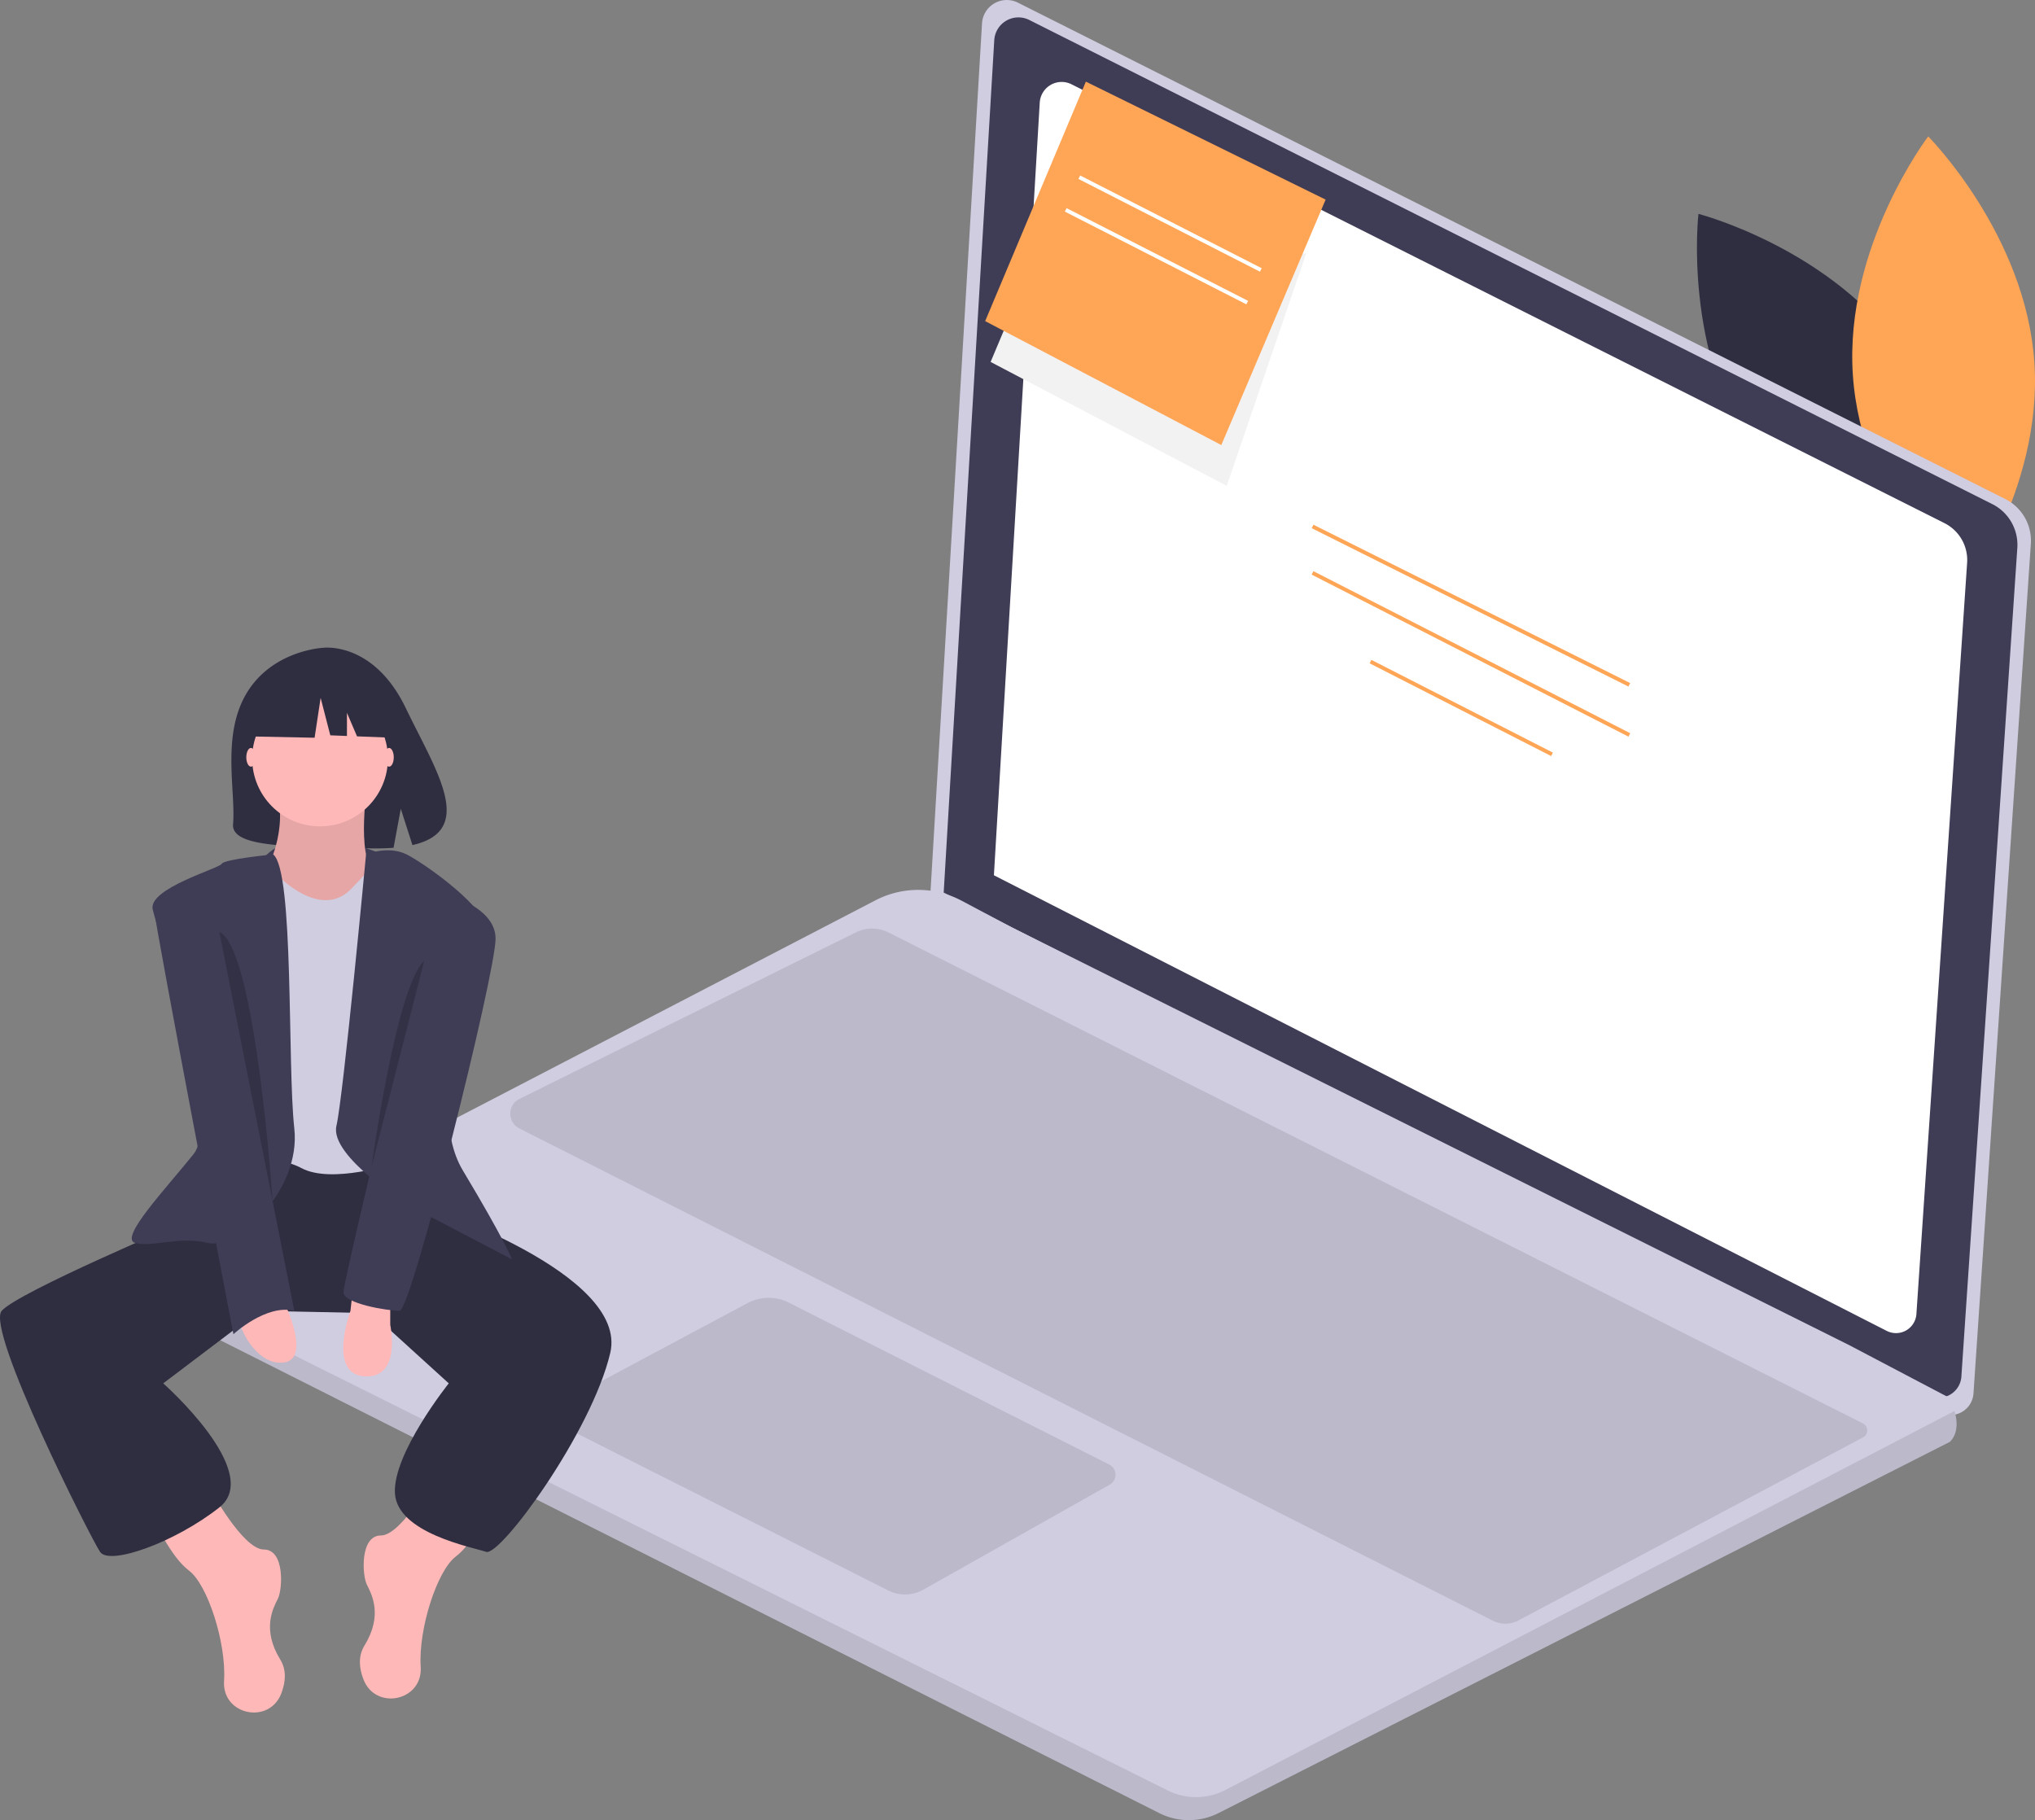 <svg id="a6afbdd4-4f8a-4a84-bbe8-d87b6169081e" data-name="Layer 1" xmlns="http://www.w3.org/2000/svg" width="747.758" height="668.841" viewBox="0 0 747.758 668.841"><rect x="0" y="0" width="747.758" height="668.841" fill="#808080" stroke="none"/><title>noted</title><path d="M927.171,245.864c26.72,38.985,20.807,89.488,20.807,89.488s-49.235-12.705-75.955-51.69-20.807-89.488-20.807-89.488S900.451,206.879,927.171,245.864Z" transform="translate(-227.121 -115.58)" fill="#2f2e41"/><path d="M907.945,253.308c3.127,47.16,39.017,83.179,39.017,83.179S977.783,296.045,974.656,248.885s-39.017-83.179-39.017-83.179S904.818,206.149,907.945,253.308Z" transform="translate(-227.121 -115.58)" fill="#ffa556"/><path d="M601.167,116.562,963.942,298.951a17.155,17.155,0,0,1,9.41,16.482L952.275,627.638a8.5,8.5,0,0,1-12.315,7.013L568.913,445.287,587.962,124.173A9.123,9.123,0,0,1,601.167,116.562Z" transform="translate(-227.121 -115.58)" fill="#d0cde1"/><path d="M605.342,122.924l353.864,177.91a16.733,16.733,0,0,1,9.179,16.077L947.826,621.446a8.291,8.291,0,0,1-12.012,6.841L573.88,443.575l18.581-313.227A8.899,8.899,0,0,1,605.342,122.924Z" transform="translate(-227.121 -115.58)" fill="#3f3d56"/><path d="M620.851,146.554,941.618,307.824a15.168,15.168,0,0,1,8.32,14.574L931.302,598.45a7.515,7.515,0,0,1-10.889,6.201L592.331,437.215l16.843-283.931A8.067,8.067,0,0,1,620.851,146.554Z" transform="translate(-227.121 -115.58)" fill="#fff"/><path d="M289.867,598.911,653.105,781.842a24.185,24.185,0,0,0,21.786-.028L943.605,645.406c3.151-3.151,2.711-7.82,1.703-11.326a25.229,25.229,0,0,0-1.987-4.896l-36.618-19.26L598.832,456.315l-18.394-9.765a34.059,34.059,0,0,0-31.636-.128L289.753,580.985a10.058,10.058,0,0,0,.114,17.926Z" transform="translate(-227.121 -115.58)" fill="#d0cde1"/><path d="M289.867,598.911,653.105,781.842a24.185,24.185,0,0,0,21.786-.028L943.605,645.406c3.151-3.151,2.711-7.82,1.703-11.326L677.397,773.334a23.37,23.37,0,0,1-21.199.182L284.445,588.308A10.017,10.017,0,0,0,289.867,598.911Z" transform="translate(-227.121 -115.58)" opacity="0.1"/><path d="M634.638,653.721,517.003,594.276a16.529,16.529,0,0,0-15.244.173l-68.241,36.457a4.882,4.882,0,0,0,.102,8.664l119.941,60.483a13.586,13.586,0,0,0,12.786-.294L634.86,661.161A4.203,4.203,0,0,0,634.638,653.721Z" transform="translate(-227.121 -115.58)" opacity="0.1"/><path d="M911.687,643.779l-126.586,67.249a10.297,10.297,0,0,1-9.477.095l-357.66-180.87a6.082,6.082,0,0,1,.047-10.879l123.615-61.183a13.404,13.404,0,0,1,11.977.043L911.631,638.626A2.901,2.901,0,0,1,911.687,643.779Z" transform="translate(-227.121 -115.58)" opacity="0.1"/><rect x="766.903" y="273.072" width="1.419" height="130.118" transform="translate(-105.229 757.908) rotate(-63.435)" fill="#ffa556"/><rect x="766.904" y="290.492" width="1.418" height="130.759" transform="translate(-125.91 761.621) rotate(-62.909)" fill="#ffa556"/><rect x="763.355" y="338.292" width="1.42" height="74.9" transform="translate(-145.305 769.587) rotate(-62.935)" fill="#ffa556"/><path d="M366.648,429.127s-28.38-12.367-41.711.697S360.628,438.587,366.648,429.127Z" transform="translate(-227.121 -115.58)" fill="#3f3d56"/><path d="M317.643,370.478C327.18,354.362,346.049,353.611,346.049,353.611s18.387-2.351,30.182,22.192c10.994,22.877,26.167,44.965,2.443,50.32l-4.285-13.338L371.734,427.117a92.827,92.827,0,0,1-10.151.173c-25.407-.82-49.603.24-48.824-8.877C313.796,406.294,308.466,385.984,317.643,370.478Z" transform="translate(-227.121 -115.58)" fill="#2f2e41"/><path d="M304.297,662.62s12.04,22.36,19.78,22.36,6.88,14.62,5.16,18.06-6.02,11.18.86,22.36c2.403,3.905,1.973,8.335.396,12.447-4.419,11.52-21.607,8.03-21.059-4.296q.009-.204.022-.41c.86-13.76-6.02-35.261-12.9-40.421s-12.9-18.92-12.9-18.92Z" transform="translate(-227.121 -115.58)" fill="#ffb8b8"/><path d="M386.858,657.46s-12.04,22.36-19.78,22.36-6.88,14.62-5.16,18.06,6.02,11.18-.86,22.36c-2.403,3.905-1.973,8.335-.396,12.447,4.419,11.52,21.607,8.03,21.059-4.296q-.009-.204-.022-.41c-.86-13.76,6.02-35.261,12.9-40.421s12.9-18.92,12.9-18.92Z" transform="translate(-227.121 -115.58)" fill="#ffb8b8"/><path d="M377.398,547.378l5.16,11.18s75.681,24.94,68.801,54.181-40.421,74.821-45.581,73.101-32.681-6.88-33.541-21.5,19.78-40.421,19.78-40.421L363.638,598.119l-41.298-.86-35.243,26.66s36.981,32.681,20.64,45.581-40.421,21.5-43.861,16.34-42.141-81.701-36.121-88.581S294.837,564.579,294.837,564.579l16.34-23.22,63.641-3.44Z" transform="translate(-227.121 -115.58)" fill="#2f2e41"/><path d="M361.918,405.476s-4.3,28.38,4.3,31.821S349.018,455.357,349.018,455.357H334.398l-9.46-19.78s8.6-15.48,3.44-30.1S361.918,405.476,361.918,405.476Z" transform="translate(-227.121 -115.58)" fill="#ffb8b8"/><path d="M361.918,405.476s-4.3,28.38,4.3,31.821S349.018,455.357,349.018,455.357H334.398l-9.46-19.78s8.6-15.48,3.44-30.1S361.918,405.476,361.918,405.476Z" transform="translate(-227.121 -115.58)" opacity="0.1"/><path d="M367.938,429.557S358.478,439.877,356.758,441.597s-9.46,11.18-25.8-2.58-18.06,2.58-18.06,2.58V544.798s13.76-6.02,24.94,0,34.401-1.72,34.401-1.72l4.3-106.642Z" transform="translate(-227.121 -115.58)" fill="#d0cde1"/><path d="M361.621,429.557s8.037-3.44,14.917,0,30.96,20.64,29.24,28.38-24.08,61.921-8.6,87.721S415.239,578.339,415.239,578.339l-37.841-19.78s-29.24-18.06-26.66-29.24S361.621,429.557,361.621,429.557Z" transform="translate(-227.121 -115.58)" fill="#3f3d56"/><path d="M327.507,429.557s-18.05,1.72-18.91,3.44-27.09,9.03-25.37,16.77,25.37,76.971,15.05,89.871-27.52,30.96-21.5,32.681,16.34-2.58,26.66,0,34.401-18.92,31.821-42.141S335.237,435.577,327.507,429.557Z" transform="translate(-227.121 -115.58)" fill="#3f3d56"/><path d="M370.518,593.819v8.6s4.3,19.78-9.46,18.92-5.16-24.08-5.16-24.08l.86-7.74Z" transform="translate(-227.121 -115.58)" fill="#ffb8b8"/><path d="M331.818,594.679s9.46,19.78,0,21.5-16.34-11.18-16.34-14.62S331.818,594.679,331.818,594.679Z" transform="translate(-227.121 -115.58)" fill="#ffb8b8"/><ellipse cx="92.226" cy="278.286" rx="1.72" ry="3.44" fill="#ffb8b8"/><ellipse cx="142.967" cy="278.286" rx="1.72" ry="3.44" fill="#ffb8b8"/><path d="M304.297,440.737s-21.5,0-20.64,8.6,29.24,156.523,29.24,156.523,12.04-11.18,22.36-8.6Z" transform="translate(-227.121 -115.58)" fill="#3f3d56"/><path d="M387.718,443.317s21.5,4.3,21.5,17.2-30.96,136.742-35.261,136.742-20.64-2.58-20.64-6.88S387.718,443.317,387.718,443.317Z" transform="translate(-227.121 -115.58)" fill="#3f3d56"/><path d="M382.988,468.687l-19.35,75.673S372.668,478.147,382.988,468.687Z" transform="translate(-227.121 -115.58)" opacity="0.2"/><path d="M307.723,458.054,327.293,556.993S321.038,463.761,307.723,458.054Z" transform="translate(-227.121 -115.58)" opacity="0.2"/><circle cx="117.597" cy="278.716" r="24.94" fill="#ffb8b8"/><polygon points="94.738 253.344 113.38 243.58 139.123 247.574 144.449 271.098 131.191 270.589 127.487 261.946 127.487 270.446 121.369 270.211 117.818 256.451 115.599 271.098 93.85 270.655 94.738 253.344" fill="#2f2e41"/><polyline points="374.28 108.551 364 133 450.768 178.545 480 93" fill="#f2f2f2"/><polygon points="448.768 163.545 487.099 73.352 399 30 362 118 448.768 163.545" fill="#ffa556"/><rect x="656.355" y="160.292" width="1.42" height="74.9" transform="translate(-45.113 577.296) rotate(-62.935)" fill="#fff"/><rect x="651.355" y="172.292" width="1.42" height="74.9" transform="translate(-58.524 579.383) rotate(-62.935)" fill="#fff"/></svg>